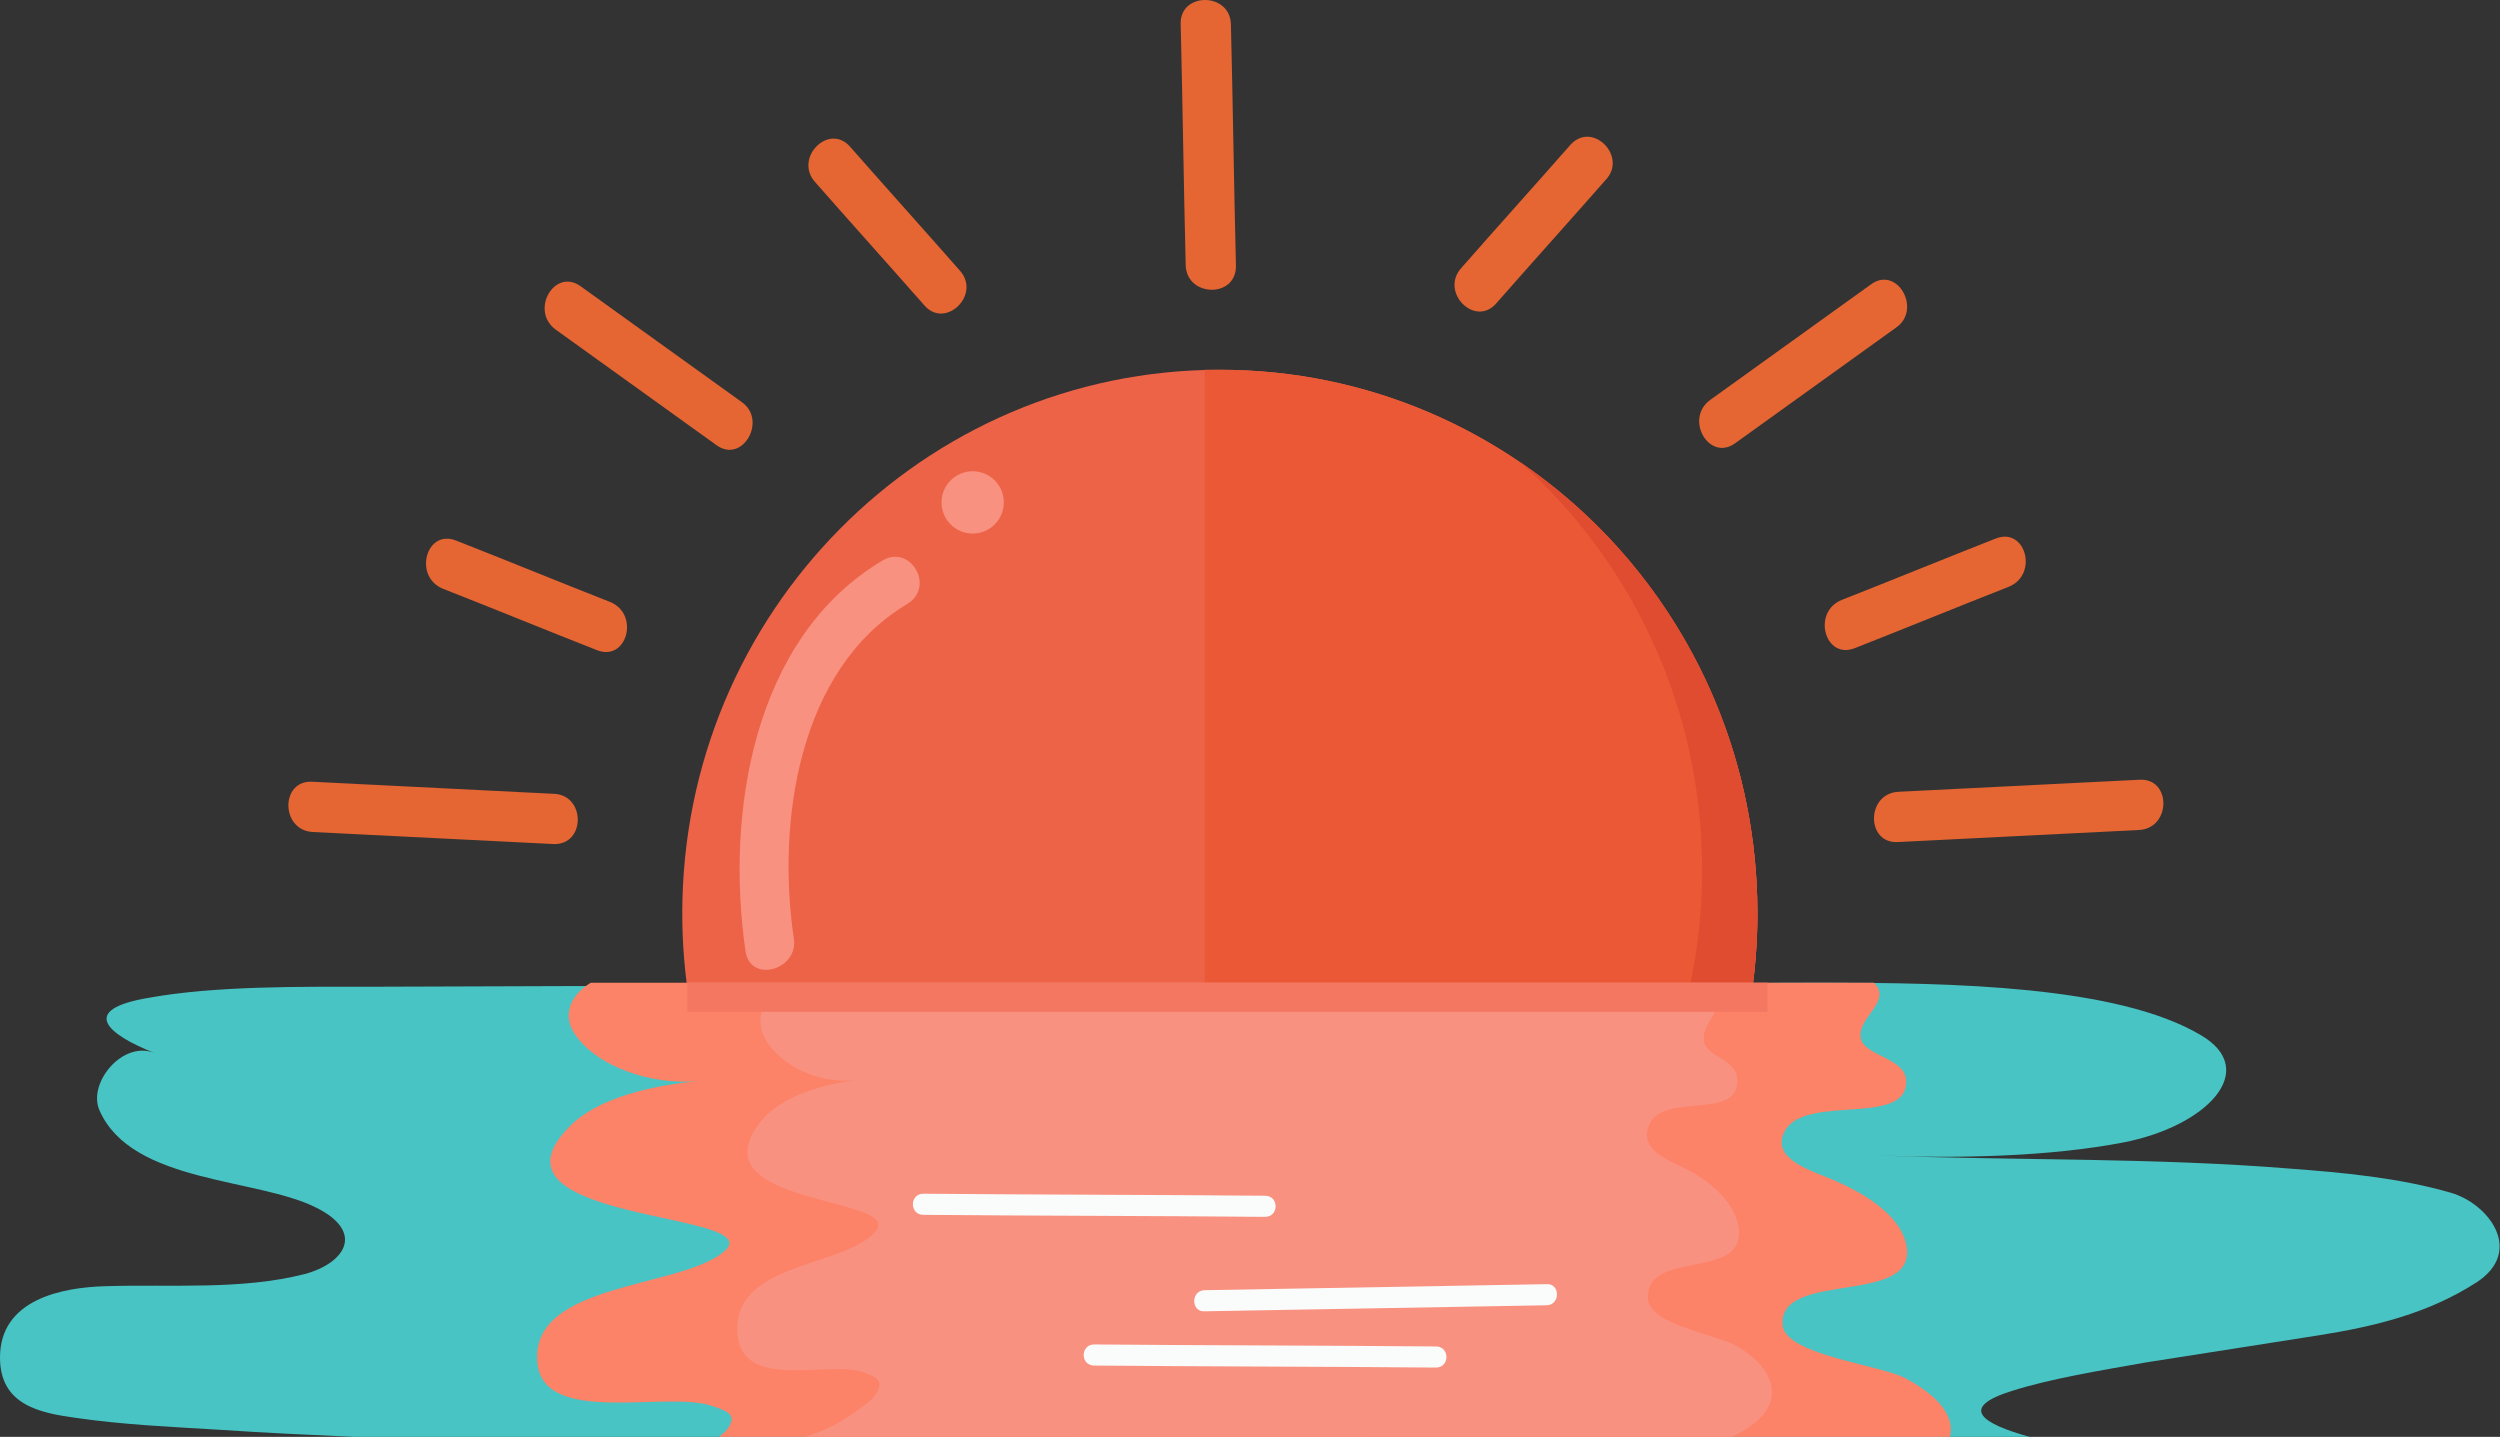 <?xml version="1.0" encoding="utf-8"?>
<!-- Generator: Adobe Illustrator 22.0.1, SVG Export Plug-In . SVG Version: 6.00 Build 0)  -->
<svg version="1.1" id="Слой_1" xmlns="http://www.w3.org/2000/svg" xmlns:xlink="http://www.w3.org/1999/xlink" x="0px" y="0px"
	 viewBox="0 0 248.8 143" style="enable-background:new 0 0 248.8 143;" xml:space="preserve">
<rect x="0" y="0" width="248.8" height="143" fill="#333333" stroke="none"/>
<style type="text/css">
	.st0{fill:#ED6348;}
	.st1{fill:#EA5836;}
	.st2{fill:#F66527;}
	.st3{fill:#E56533;}
	.st4{fill:#F99180;}
	.st5{fill:#E04C2F;}
	.st6{fill:#48C4C4;}
	.st7{fill:#FC8268;}
	.st8{fill:#FAFCFC;}
	.st9{fill:#F47762;}
</style>
<g>
	<path class="st0" d="M107,143h28.8c22.6-6.4,39.1-27.3,39.1-52.1c0-29.9-24-54.1-53.5-54.1S67.9,61,67.9,90.9
		C67.9,115.7,84.5,136.7,107,143z"/>
	<path class="st1" d="M121.4,36.8c-0.5,0-1,0-1.5,0V143h15.9c22.6-6.4,39.1-27.3,39.1-52.1C174.9,61,151,36.8,121.4,36.8z"/>
	<g>
		<line class="st2" x1="55.1" y1="81.5" x2="31.1" y2="80.3"/>
		<path class="st3" d="M55.1,79c-8-0.4-16-0.8-24-1.2c-3.2-0.2-3.2,4.8,0,5c8,0.4,16,0.8,24,1.2C58.3,84.1,58.3,79.1,55.1,79
			L55.1,79z"/>
	</g>
	<g>
		<line class="st2" x1="44.8" y1="56.2" x2="60.1" y2="62.3"/>
		<path class="st3" d="M44.1,58.6c5.1,2,10.2,4.1,15.3,6.1c3,1.2,4.3-3.6,1.3-4.8c-5.1-2-10.2-4.1-15.3-6.1
			C42.4,52.6,41.1,57.4,44.1,58.6L44.1,58.6z"/>
	</g>
	<g>
		<line class="st2" x1="56.6" y1="30.6" x2="72.6" y2="42.2"/>
		<path class="st3" d="M55.3,32.8c5.3,3.8,10.7,7.7,16,11.5c2.6,1.9,5.1-2.5,2.5-4.3c-5.3-3.8-10.7-7.7-16-11.5
			C55.2,26.6,52.7,30.9,55.3,32.8L55.3,32.8z"/>
	</g>
	<g>
		<path class="st2" d="M82.9,16.4c3.6,4.1,7.3,8.2,10.9,12.3"/>
		<path class="st3" d="M81.1,18.1c3.6,4.1,7.3,8.2,10.9,12.3c2.1,2.4,5.7-1.1,3.5-3.5c-3.6-4.1-7.3-8.2-10.9-12.3
			C82.5,12.2,79,15.7,81.1,18.1L81.1,18.1z"/>
	</g>
	<g>
		<line class="st2" x1="188.9" y1="81.3" x2="212.9" y2="80.2"/>
		<path class="st3" d="M188.9,83.8c8-0.4,16-0.8,24-1.2c3.2-0.2,3.2-5.2,0-5c-8,0.4-16,0.8-24,1.2C185.7,79,185.7,84,188.9,83.8
			L188.9,83.8z"/>
	</g>
	<g>
		<line class="st2" x1="199.3" y1="56" x2="183.9" y2="62.2"/>
		<path class="st3" d="M198.6,53.6c-5.1,2-10.2,4.1-15.3,6.1c-3,1.2-1.7,6,1.3,4.8c5.1-2,10.2-4.1,15.3-6.1
			C202.9,57.2,201.6,52.4,198.6,53.6L198.6,53.6z"/>
	</g>
	<g>
		<line class="st2" x1="187.4" y1="30.5" x2="171.4" y2="42"/>
		<path class="st3" d="M186.2,28.3c-5.3,3.8-10.7,7.7-16,11.5c-2.6,1.9-0.1,6.2,2.5,4.3c5.3-3.8,10.7-7.7,16-11.5
			C191.3,30.8,188.8,26.4,186.2,28.3L186.2,28.3z"/>
	</g>
	<g>
		<path class="st2" d="M158.1,16.2c-3.6,4.1-7.3,8.2-10.9,12.3"/>
		<path class="st3" d="M156.3,14.4c-3.6,4.1-7.3,8.2-10.9,12.3c-2.1,2.4,1.4,5.9,3.5,3.5c3.6-4.1,7.3-8.2,10.9-12.3
			C162,15.6,158.5,12,156.3,14.4L156.3,14.4z"/>
	</g>
	<path class="st4" d="M87.8,55.8c-12.9,7.7-15.6,25.2-13.6,38.9c0.5,3.2,5.3,1.8,4.8-1.3c-1.7-11.5,0.4-26.8,11.3-33.3
		C93.1,58.4,90.6,54.1,87.8,55.8L87.8,55.8z"/>
	<circle class="st4" cx="96.8" cy="50" r="3.1"/>
	<path class="st5" d="M151.3,46c11.1,9.9,18.1,24.4,18.1,40.6c0,24.8-16.6,45.8-39.1,52.1h-10.4v4.3h15.9
		c22.6-6.4,39.1-27.3,39.1-52.1C174.9,72.2,165.6,55.7,151.3,46z"/>
	<path class="st6" d="M35.3,143h166.7c-4.7-1.3-7.2-2.9-1.7-4.6c3.8-1.2,8.7-2,13.2-2.8c5.7-0.9,11.5-1.8,17.2-2.7
		c5.7-0.9,11-2.2,15.8-5.3c4.7-3.1,1.2-7.8-2.6-8.9c-5.2-1.5-10.7-2-16-2.4c-13.6-1.1-27.2-0.8-40.8-1.3c8.1,0.3,16.9,0.1,24.2-1.3
		c8.3-1.6,13.7-7.2,7.7-10.7c-8.3-4.9-24.6-5.2-37.7-5.2c-20.4,0-43.4,0.9-63.8,0.6c-26.9-0.4-53.6-0.3-80.4-0.2
		c-7.3,0-15.6-0.1-22.3,1.1c-7.1,1.2-4,3.7,0.6,5.5c-3.2-1.3-6.7,3-5.5,5.7c3.2,7.3,15.7,6.7,21.6,9.7c4.8,2.4,2.9,5.5-1.2,6.6
		c-6.3,1.6-13.2,1-19.7,1.2C6.2,128.1,0,129.3,0,135.1c0,4.7,3.9,5.5,7.5,6c4.8,0.7,9.6,0.9,14.5,1.2
		C26.4,142.6,30.8,142.8,35.3,143z"/>
	<path class="st7" d="M70.8,139.9c1.9,0.6,2.5,1,1.6,2.3c-0.2,0.3-0.6,0.6-1,0.9H194c0.1-0.1,0.1-0.3,0.1-0.4
		c0.4-2.3-2.1-4.3-4.6-5.6c-2.6-1.3-12-2.3-12.1-5.3c-0.3-5.5,13.7-1.7,12.3-8c-0.7-3.1-4.6-5.3-7.8-6.6c-2.3-0.9-5.6-2.1-4.3-4.6
		c2-3.8,12.2-0.4,12.1-5c0-2.3-4.1-2.5-4.5-4.2c-0.5-2.1,3.2-3.7,1.3-5.6H58.8c-2,1.2-2.9,3.2-1.6,5.1c2.2,3.3,7.7,5.1,12.2,4.7
		c-4.3,0.4-9.9,1.6-12.7,4.5c-9.7,9.7,20.4,8.4,15.3,12.5c-4.5,3.7-19.5,3-18.5,11.2C54.3,141.9,66.3,138.4,70.8,139.9z"/>
	<path class="st4" d="M73.4,132.9c0.6,5.6,9.3,2.4,12.6,3.7c1.4,0.5,1.9,0.9,1.2,2.1c-0.5,0.8-1.8,1.6-2.5,2.1c-1.4,1-3,1.7-4.6,2.2
		h92.3c0.3-0.2,0.6-0.3,0.9-0.5c1.4-0.8,2.8-1.9,3-3.5c0.3-2.1-1.5-3.9-3.4-5c-1.9-1.2-8.8-2.1-8.9-4.8c-0.2-5,10-1.6,9-7.2
		c-0.5-2.7-3.3-4.8-5.7-5.9c-1.7-0.8-4.1-1.9-3.2-4.1c1.4-3.4,8.9-0.4,8.8-4.5c0-2.1-3-2.3-3.3-3.8c-0.4-1.9,2.3-3.3,1-5H77.3
		c-1.5,1.1-2.1,2.8-1.2,4.6c1.6,2.9,5.6,4.6,9,4.2c-3.1,0.4-7.2,1.5-9.3,4c-7.1,8.7,14.9,7.5,11.2,11.2
		C83.7,126.2,72.7,125.6,73.4,132.9z"/>
	<path class="st8" d="M91.9,120.9c11.3,0.1,22.7,0.1,34,0.2c1.4,0,1.4-2.1,0-2.1c-11.3-0.1-22.7-0.1-34-0.2
		C90.5,118.8,90.5,120.9,91.9,120.9L91.9,120.9z"/>
	<path class="st8" d="M119.9,130.5c11.3-0.2,22.7-0.4,34-0.6c1.4,0,1.4-2.2,0-2.1c-11.3,0.2-22.7,0.4-34,0.6
		C118.5,128.4,118.5,130.6,119.9,130.5L119.9,130.5z"/>
	<rect x="68.4" y="97.8" class="st9" width="107.5" height="2.9"/>
	<path class="st8" d="M108.9,135.9c11.3,0.1,22.7,0.1,34,0.2c1.4,0,1.4-2.1,0-2.1c-11.3-0.1-22.7-0.1-34-0.2
		C107.5,133.8,107.5,135.9,108.9,135.9L108.9,135.9z"/>
	<g>
		<line class="st2" x1="120.5" y1="26.4" x2="120" y2="2.4"/>
		<path class="st3" d="M123,26.4c-0.2-8-0.3-16-0.5-24c-0.1-3.2-5.1-3.2-5,0c0.2,8,0.3,16,0.5,24C118.1,29.6,123.1,29.7,123,26.4
			L123,26.4z"/>
	</g>
</g>
</svg>
